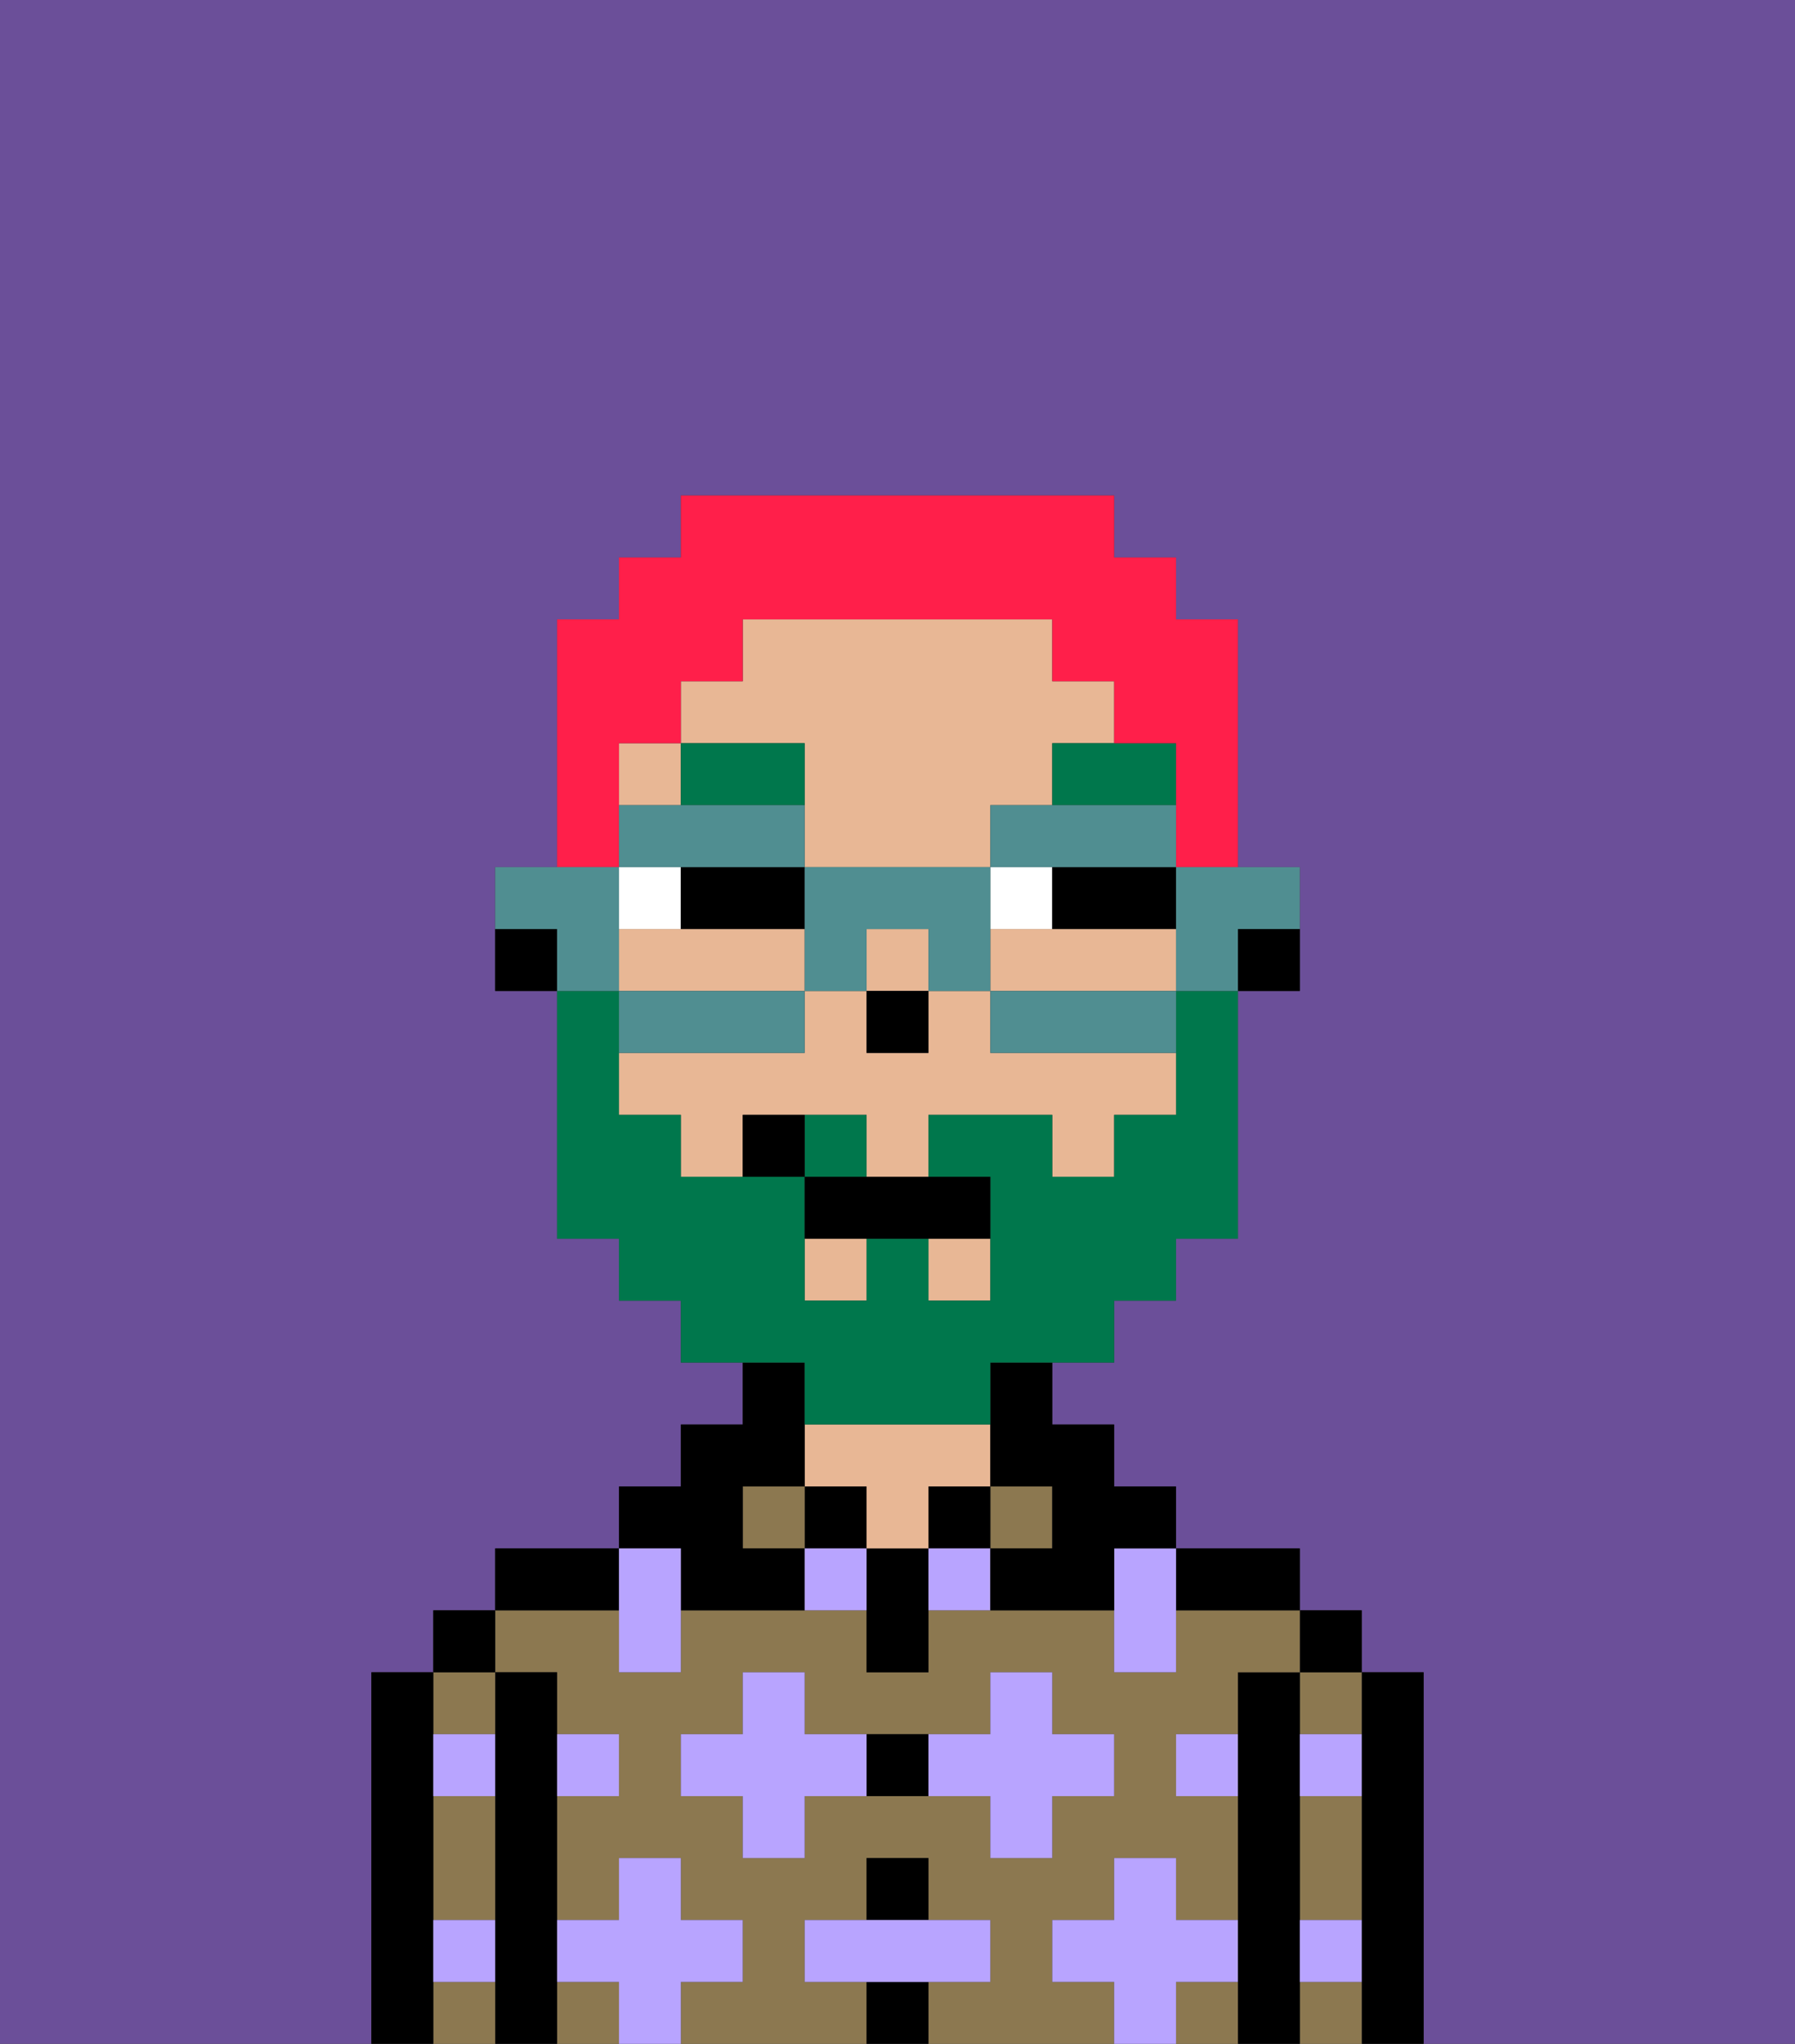 <svg xmlns="http://www.w3.org/2000/svg" viewBox="0 0 29 33"><rect x="0" y="0" width="29" height="33" fill="#333333" stroke="none"/><defs><style>polygon,rect,path{shape-rendering:crispedges;}.za283-1{fill:#6b4f99;}.za283-2{fill:#000000;}.za283-3{fill:#8c7850;}.za283-4{fill:#e8b795;}.za283-5{fill:#b8a4ff;}.za283-6{fill:#ffffff;}.za283-7{fill:#00774c;}.za283-8{fill:#00774c;}.za283-9{fill:#ff1f4a;}.za283-10{fill:#508e91;}</style></defs><path class="za283-1" d="M0,33H6V27H7V26H8V25h2V24h1V23h1V22H11V21H10V20H9V16H8V14H9V10h1V9h1V8h7V9h1v1h1v4h1v2H20v4H19v1H18v1H17v1h1v1h1v1h2v1h1v1h1v6h6V0H0Z"/><path class="za283-2" d="M23,27H22v6h1V27Z"/><path class="za283-3" d="M21,28h1V27H21Z"/><path class="za283-3" d="M21,30v1h1V29H21Z"/><path class="za283-3" d="M21,32v1h1V32Z"/><rect class="za283-2" x="21" y="26" width="1" height="1"/><path class="za283-2" d="M21,31V27H20v6h1V31Z"/><path class="za283-3" d="M17,32V31h1V30h1v1h1V29H19V28h1V27h1V26H19v1H18V26H15v1H14V26H11v1H10V26H8v1H9v1h1v1H9v2h1V30h1v1h1v1H11v1h3V32H13V31h1V30h1v1h1v1H15v1h3V32Zm-2-3H13v1H12V29H11V28h1V27h1v1h3V27h1v1h1v1H17v1H16V29Z"/><rect class="za283-3" x="9" y="32" width="1" height="1"/><path class="za283-3" d="M19,32v1h1V32Z"/><path class="za283-2" d="M20,26h1V25H19v1Z"/><rect class="za283-3" x="16" y="24" width="1" height="1"/><rect class="za283-2" x="15" y="24" width="1" height="1"/><rect class="za283-2" x="14" y="32" width="1" height="1"/><rect class="za283-2" x="14" y="30" width="1" height="1"/><path class="za283-2" d="M14,28v1h1V28Z"/><path class="za283-2" d="M14,25v2h1V25Z"/><rect class="za283-2" x="13" y="24" width="1" height="1"/><path class="za283-4" d="M14,25h1V24h1V23H13v1h1Z"/><rect class="za283-3" x="12" y="24" width="1" height="1"/><path class="za283-2" d="M11,26h2V25H12V24h1V22H12v1H11v1H10v1h1Z"/><path class="za283-2" d="M10,25H8v1h2Z"/><path class="za283-2" d="M9,31V27H8v6H9V31Z"/><path class="za283-3" d="M7,32v1H8V32Z"/><path class="za283-3" d="M8,28V27H7v1Z"/><path class="za283-3" d="M7,30v1H8V29H7Z"/><rect class="za283-2" x="7" y="26" width="1" height="1"/><path class="za283-2" d="M7,31V27H6v6H7V31Z"/><path class="za283-5" d="M12,32V31H11V30H10v1H9v1h1v1h1V32Z"/><path class="za283-5" d="M13,28V27H12v1H11v1h1v1h1V29h1V28Z"/><polygon class="za283-5" points="10 27 11 27 11 26 11 25 10 25 10 26 10 27"/><path class="za283-5" d="M15,25v1h1V25Z"/><path class="za283-5" d="M13,25v1h1V25Z"/><path class="za283-5" d="M17,30V29h1V28H17V27H16v1H15v1h1v1Z"/><polygon class="za283-5" points="18 26 18 27 19 27 19 26 19 25 18 25 18 26"/><path class="za283-5" d="M7,29H8V28H7Z"/><path class="za283-5" d="M10,29V28H9v1Z"/><path class="za283-5" d="M21,29h1V28H21Z"/><path class="za283-5" d="M19,29h1V28H19Z"/><path class="za283-5" d="M21,32h1V31H21Z"/><path class="za283-5" d="M7,32H8V31H7Z"/><polygon class="za283-5" points="16 32 16 31 15 31 14 31 13 31 13 32 14 32 15 32 16 32"/><path class="za283-5" d="M20,32V31H19V30H18v1H17v1h1v1h1V32Z"/><path class="za283-2" d="M20,16h1V15H20Z"/><rect class="za283-4" x="15" y="20" width="1" height="1"/><rect class="za283-4" x="14" y="15" width="1" height="1"/><path class="za283-4" d="M13,13v1h3V13h1V12h1V11H17V10H12v1H11v1h2Z"/><rect class="za283-4" x="13" y="20" width="1" height="1"/><path class="za283-4" d="M16,17V16H15v1H14V16H13v1H10v1h1v1h1V18h2v1h1V18h2v1h1V18h1V17H16Z"/><path class="za283-4" d="M18,15H16v1h3V15Z"/><path class="za283-4" d="M13,16V15H10v1h3Z"/><rect class="za283-4" x="10" y="12" width="1" height="1"/><path class="za283-2" d="M16,23v1h1v1H16v1h2V25h1V24H18V23H17V22H16Z"/><path class="za283-2" d="M8,15v1H9V15Z"/><rect class="za283-2" x="14" y="16" width="1" height="1"/><path class="za283-6" d="M11,14H10v1h1Z"/><path class="za283-6" d="M16,14v1h1V14Z"/><path class="za283-2" d="M12,14H11v1h2V14Z"/><path class="za283-2" d="M17,15h2V14H17Z"/><polygon class="za283-7" points="12 13 13 13 13 12 11 12 11 13 12 13"/><path class="za283-7" d="M17,13h2V12H17Z"/><path class="za283-8" d="M14,18H13v1h1Z"/><path class="za283-8" d="M13,23h3V22h2V21h1V20h1V16H19v2H18v1H17V18H15v1h1v2H15V20H14v1H13V19H11V18H10V16H9v4h1v1h1v1h2Z"/><path class="za283-2" d="M13,19v1h3V19H13Z"/><path class="za283-2" d="M12,18v1h1V18Z"/><path class="za283-9" d="M10,13V12h1V11h1V10h5v1h1v1h1v2h1V10H19V9H18V8H11V9H10v1H9v4h1Z"/><path class="za283-10" d="M19,15v1h1V15h1V14H19Z"/><path class="za283-10" d="M16,16v1h3V16H16Z"/><polygon class="za283-10" points="12 14 13 14 13 13 12 13 11 13 10 13 10 14 11 14 12 14"/><path class="za283-10" d="M16,13v1h3V13H16Z"/><path class="za283-10" d="M15,14H13v2h1V15h1v1h1V14Z"/><path class="za283-10" d="M13,17V16H10v1h3Z"/><path class="za283-10" d="M10,15V14H8v1H9v1h1Z"/></svg>